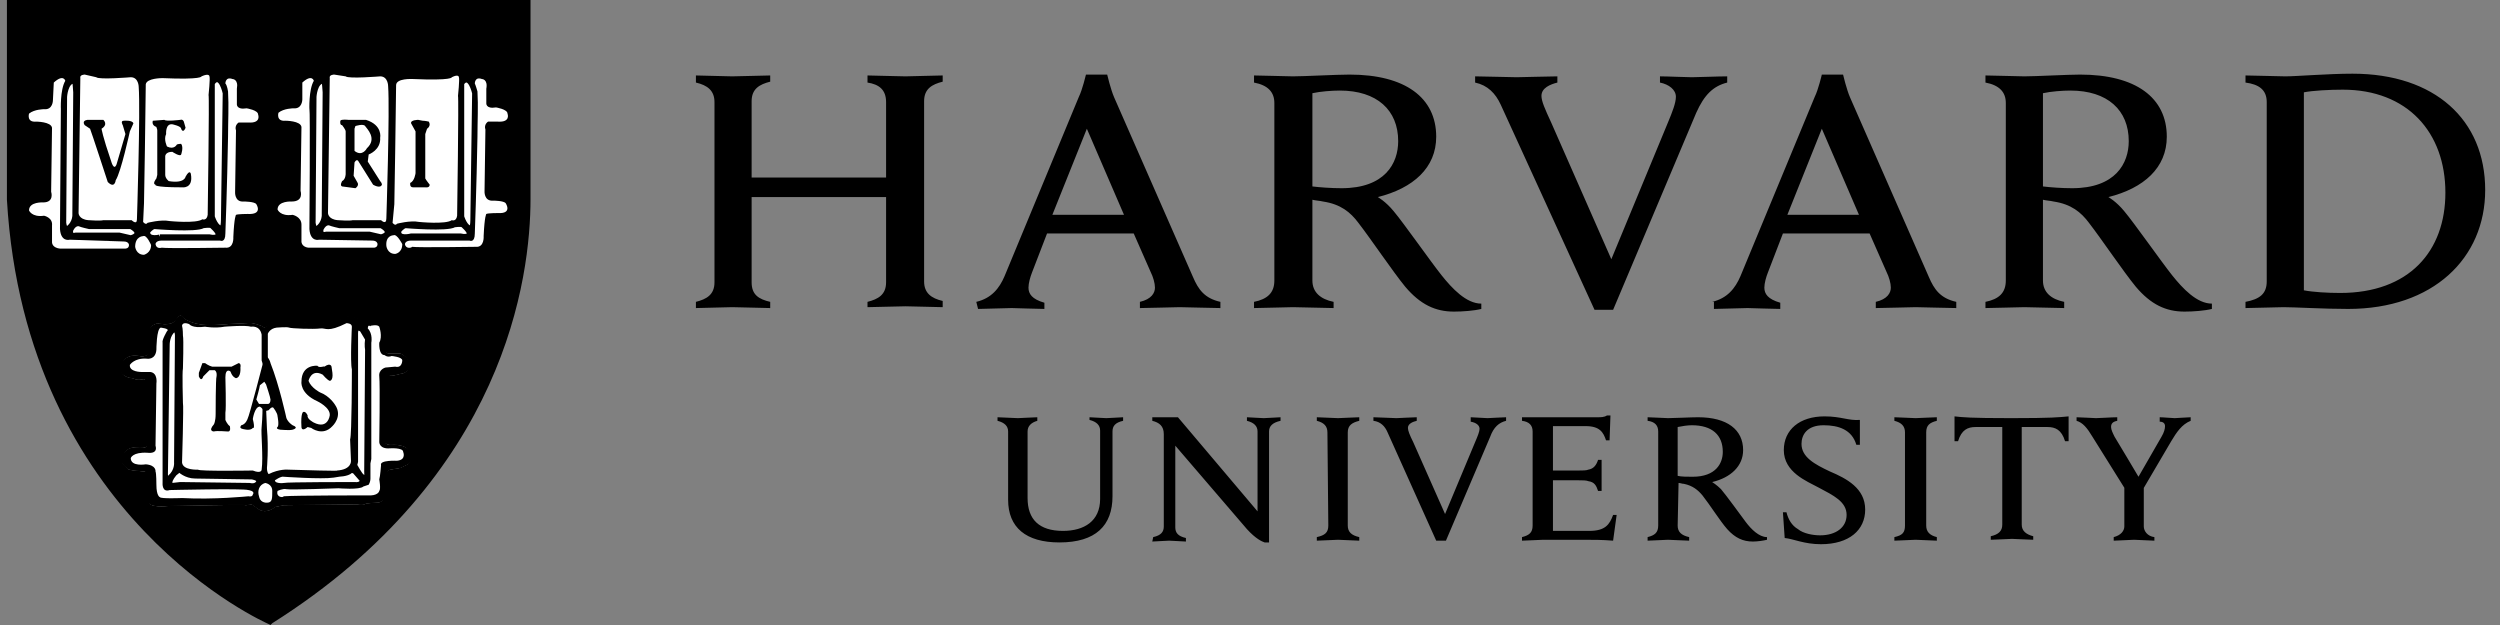 <svg width="120" height="30" viewBox="0 0 120 30" fill="none" xmlns="http://www.w3.org/2000/svg">
<rect x="0" y="0" width="120" height="30" fill="#808080" stroke="none"/>
<g clip-path="url(#clip0_3628_19508)">
<path d="M48.39 20.71C48.39 20.454 48.22 20.284 47.881 20.199V20.028C48.051 20.028 48.687 20.071 48.857 20.071C48.985 20.071 49.621 20.028 49.791 20.028V20.199C49.494 20.284 49.324 20.454 49.324 20.71V23.906C49.324 24.929 49.876 25.483 51.022 25.483C52.041 25.483 52.806 25.014 52.806 23.949V20.668C52.806 20.412 52.636 20.241 52.296 20.156V20.028C52.423 20.028 52.933 20.071 53.103 20.071C53.273 20.071 53.782 20.028 53.909 20.028V20.199C53.527 20.284 53.4 20.454 53.4 20.71V23.821C53.4 25.227 52.593 26.037 50.853 26.037C49.239 26.037 48.39 25.312 48.39 23.991V20.71ZM55.353 25.781C55.735 25.696 55.862 25.526 55.862 25.27V20.838C55.862 20.454 55.65 20.284 55.31 20.199V20.028H56.541L60.362 24.545V20.71C60.362 20.454 60.193 20.284 59.853 20.199V20.028C59.98 20.028 60.49 20.071 60.66 20.071C60.829 20.071 61.339 20.028 61.466 20.028V20.199C61.084 20.284 60.914 20.454 60.914 20.71V26.037H60.702C60.575 25.994 60.278 25.866 59.853 25.398L56.414 21.392V25.312C56.414 25.568 56.541 25.739 56.924 25.824V25.994C56.796 25.994 56.287 25.952 56.117 25.952C55.947 25.952 55.438 25.994 55.31 25.994L55.353 25.781ZM85.58 24.588H85.75C85.835 24.929 86.005 25.227 86.302 25.398C86.557 25.611 87.024 25.696 87.364 25.696C88.128 25.696 88.637 25.312 88.637 24.716C88.637 24.077 88 23.778 87.279 23.395C86.727 23.096 85.623 22.67 85.623 21.605C85.623 20.625 86.387 19.986 87.576 19.986C88.382 19.986 88.722 20.199 89.274 20.156V21.349H89.104C88.892 20.625 88.255 20.412 87.533 20.412C86.727 20.412 86.472 20.881 86.472 21.307C86.472 21.946 87.109 22.287 87.831 22.628C88.637 22.969 89.529 23.438 89.529 24.46C89.529 25.44 88.764 26.122 87.406 26.122C86.599 26.122 86.09 25.866 85.665 25.824L85.58 24.588ZM102.01 23.48L100.439 20.966C100.185 20.54 99.972 20.284 99.675 20.199V20.028C99.888 20.028 100.482 20.071 100.609 20.071C100.779 20.071 101.373 20.028 101.628 20.028V20.199C101.416 20.241 101.331 20.327 101.331 20.497C101.331 20.625 101.416 20.795 101.501 20.966C101.586 21.094 102.647 22.884 102.647 22.884L103.751 20.966C103.878 20.753 103.921 20.582 103.921 20.454C103.921 20.327 103.836 20.241 103.666 20.241V20.028C103.836 20.028 104.26 20.071 104.388 20.071C104.515 20.071 104.982 20.028 105.152 20.028V20.199C104.727 20.369 104.473 20.753 104.218 21.179L102.817 23.565L102.01 23.48ZM102.902 23.267V25.27C102.902 25.483 103.072 25.739 103.411 25.781V25.952C103.241 25.952 102.605 25.909 102.435 25.909C102.265 25.909 101.671 25.952 101.458 25.952V25.781C101.798 25.696 101.968 25.483 101.968 25.27V23.352L102.902 23.267ZM73.056 20.028H76.707C76.835 20.028 77.005 20.028 77.132 19.943H77.302L77.259 21.136H77.09C76.962 20.753 76.792 20.454 76.113 20.454H74.542V22.585H75.773C75.943 22.585 76.156 22.585 76.24 22.543C76.495 22.5 76.623 22.329 76.707 22.074H76.877V23.565H76.707C76.623 23.31 76.538 23.139 76.24 23.096C76.156 23.054 75.943 23.054 75.773 23.054H74.542V25.483H76.283C77.047 25.483 77.259 25.185 77.429 24.716H77.599L77.429 25.952C76.877 25.909 76.538 25.909 75.901 25.909H74.075C73.905 25.909 73.269 25.952 73.056 25.952V25.781C73.396 25.696 73.566 25.568 73.566 25.227V20.71C73.566 20.412 73.396 20.241 73.056 20.199V20.028ZM63.716 20.753C63.716 20.454 63.547 20.284 63.207 20.199V20.028C63.419 20.028 64.013 20.071 64.226 20.071C64.396 20.071 65.032 20.028 65.245 20.028V20.199C64.905 20.284 64.693 20.412 64.693 20.753V25.227C64.693 25.526 64.863 25.696 65.245 25.781V25.952C65.032 25.952 64.438 25.909 64.226 25.909C64.056 25.909 63.419 25.952 63.207 25.952V25.781C63.589 25.696 63.759 25.568 63.759 25.227L63.716 20.753ZM91.439 20.753C91.439 20.454 91.269 20.284 90.93 20.199V20.028C91.142 20.028 91.779 20.071 91.949 20.071C92.118 20.071 92.755 20.028 92.968 20.028V20.199C92.628 20.284 92.458 20.412 92.458 20.753V25.227C92.458 25.526 92.628 25.696 92.968 25.781V25.952C92.755 25.952 92.161 25.909 91.949 25.909C91.779 25.909 91.142 25.952 90.93 25.952V25.781C91.312 25.696 91.439 25.568 91.439 25.227V20.753ZM96.534 20.071C94.538 20.071 94.199 20.028 93.817 19.986V21.179H93.986C94.156 20.625 94.453 20.497 94.835 20.497H96.109V25.185C96.109 25.483 95.939 25.653 95.557 25.739V25.909C95.769 25.909 96.406 25.866 96.576 25.866C96.746 25.866 97.383 25.909 97.595 25.909V25.739C97.255 25.653 97.043 25.483 97.043 25.185V20.497H98.274C98.656 20.497 98.954 20.625 99.123 21.179H99.293V19.986C98.826 20.028 98.529 20.071 96.534 20.071ZM80.528 25.227C80.528 25.526 80.698 25.696 81.08 25.781V25.952C80.868 25.952 80.231 25.909 80.061 25.909C79.891 25.909 79.297 25.952 79.085 25.952V25.781C79.424 25.696 79.594 25.568 79.594 25.227V20.71C79.594 20.412 79.424 20.241 79.085 20.199V20.028C79.297 20.028 79.891 20.071 80.061 20.071C80.359 20.071 81.165 20.028 81.505 20.028C82.906 20.028 83.67 20.625 83.67 21.605C83.67 22.372 83.076 22.926 82.184 23.139C82.184 23.139 82.396 23.267 82.609 23.48C82.863 23.778 83.543 24.716 83.797 25.057C84.052 25.398 84.434 25.781 84.816 25.781V25.909C84.646 25.952 84.349 25.994 84.137 25.994C83.67 25.994 83.288 25.824 82.906 25.398C82.566 25.014 82.057 24.204 81.717 23.778C81.505 23.523 81.25 23.31 80.826 23.224C80.741 23.224 80.656 23.182 80.571 23.182L80.528 25.227ZM80.528 22.841C80.698 22.884 80.995 22.884 81.25 22.884C82.354 22.884 82.694 22.244 82.694 21.69C82.694 20.881 82.184 20.412 81.208 20.412C80.995 20.412 80.741 20.454 80.528 20.497V22.841ZM66.603 20.753C66.476 20.454 66.264 20.241 65.924 20.199V20.028C66.136 20.028 66.858 20.071 67.028 20.071C67.155 20.071 67.792 20.028 68.004 20.028V20.199C67.834 20.241 67.58 20.327 67.58 20.54C67.58 20.668 67.665 20.881 67.834 21.221L69.363 24.673L70.806 21.221C70.934 20.923 71.019 20.71 71.019 20.582C71.019 20.412 70.849 20.284 70.594 20.241V20.028C70.764 20.028 71.231 20.071 71.401 20.071C71.528 20.071 72.08 20.028 72.292 20.028V20.199C71.953 20.284 71.698 20.497 71.528 20.966L69.405 25.952H68.938L66.603 20.753ZM72.037 5.028C71.783 4.474 71.401 4.091 70.806 3.963V3.665C71.188 3.665 72.504 3.707 72.802 3.707C73.056 3.707 74.33 3.665 74.754 3.665V3.963C74.415 4.048 73.99 4.219 73.99 4.602C73.99 4.858 74.16 5.241 74.457 5.881L77.344 12.443L80.061 5.881C80.274 5.369 80.443 4.943 80.443 4.645C80.443 4.304 80.104 4.048 79.679 3.963V3.665C80.061 3.665 80.91 3.707 81.208 3.707C81.462 3.707 82.481 3.665 82.906 3.665V3.963C82.227 4.133 81.802 4.56 81.42 5.412L77.429 14.872H76.538L72.037 5.028ZM33.404 14.489C33.913 14.361 34.295 14.148 34.295 13.551V4.901C34.295 4.347 33.956 4.091 33.404 3.963V3.622C33.658 3.622 34.847 3.665 35.144 3.665C35.484 3.665 36.715 3.622 36.97 3.622V3.92C36.461 4.048 36.078 4.261 36.078 4.858V8.523H42.532V4.901C42.532 4.304 42.192 4.048 41.64 3.963V3.622C41.895 3.622 43.126 3.665 43.465 3.665C43.763 3.665 44.951 3.622 45.249 3.622V3.92C44.739 4.048 44.357 4.261 44.357 4.858V13.508C44.357 14.062 44.697 14.318 45.249 14.446V14.744C44.994 14.744 43.763 14.702 43.465 14.702C43.126 14.702 41.937 14.744 41.64 14.744V14.489C42.149 14.361 42.532 14.148 42.532 13.551V9.46H36.078V13.551C36.078 14.148 36.418 14.361 36.97 14.489V14.787C36.715 14.787 35.442 14.744 35.144 14.744C34.847 14.744 33.701 14.787 33.404 14.787V14.489ZM107.784 14.489C108.463 14.361 108.803 14.105 108.803 13.508V4.901C108.803 4.304 108.421 4.048 107.784 3.963V3.622C108.166 3.622 109.355 3.665 109.695 3.665C110.246 3.665 111.732 3.537 112.921 3.537C116.869 3.537 119.289 5.753 119.289 9.119C119.289 12.4 116.784 14.829 112.709 14.829C111.52 14.829 110.162 14.744 109.61 14.744C109.27 14.744 108.166 14.787 107.784 14.787V14.489ZM110.586 13.935C111.011 14.02 111.732 14.062 112.327 14.062C115.638 14.062 117.379 12.06 117.379 9.247C117.379 6.349 115.553 4.304 112.454 4.304C111.817 4.304 111.011 4.347 110.586 4.432V13.935ZM62.995 13.466C62.995 14.02 63.377 14.361 64.013 14.489V14.787C63.631 14.787 62.443 14.744 62.061 14.744C61.763 14.744 60.575 14.787 60.193 14.787V14.489C60.829 14.361 61.169 14.062 61.169 13.466V4.943C61.169 4.432 60.872 4.091 60.193 3.963V3.622C60.575 3.622 61.721 3.665 62.061 3.665C62.612 3.665 64.141 3.58 64.778 3.58C67.452 3.58 68.938 4.687 68.938 6.562C68.938 8.054 67.834 9.034 66.136 9.46C66.136 9.46 66.518 9.673 66.9 10.142C67.367 10.696 68.683 12.571 69.193 13.21C69.702 13.849 70.382 14.574 71.103 14.574V14.829C70.764 14.915 70.212 14.957 69.787 14.957C68.896 14.957 68.174 14.616 67.452 13.764C66.858 13.04 65.797 11.463 65.202 10.696C64.82 10.185 64.353 9.801 63.504 9.673C63.334 9.631 63.164 9.631 62.995 9.588V13.466ZM62.995 8.949C63.334 8.991 63.886 9.034 64.396 9.034C66.476 9.034 67.113 7.841 67.113 6.776C67.113 5.284 66.094 4.347 64.311 4.347C63.929 4.347 63.377 4.389 62.995 4.474V8.949ZM98.062 13.466C98.062 14.02 98.444 14.361 99.081 14.489V14.787C98.699 14.787 97.51 14.744 97.171 14.744C96.873 14.744 95.685 14.787 95.302 14.787V14.489C95.939 14.361 96.279 14.062 96.279 13.466V4.943C96.279 4.432 95.982 4.091 95.302 3.963V3.622C95.685 3.622 96.831 3.665 97.171 3.665C97.722 3.665 99.251 3.58 99.845 3.58C102.52 3.58 104.006 4.687 104.006 6.562C104.006 8.054 102.902 9.034 101.204 9.46C101.204 9.46 101.586 9.673 101.968 10.142C102.435 10.696 103.751 12.571 104.26 13.21C104.77 13.849 105.449 14.574 106.171 14.574V14.829C105.831 14.915 105.279 14.957 104.855 14.957C103.963 14.957 103.241 14.616 102.52 13.764C101.925 13.04 100.864 11.463 100.27 10.696C99.888 10.185 99.421 9.801 98.572 9.673C98.402 9.631 98.232 9.631 98.062 9.588V13.466ZM98.062 8.949C98.402 8.991 98.954 9.034 99.463 9.034C101.543 9.034 102.18 7.841 102.18 6.776C102.18 5.284 101.161 4.347 99.378 4.347C98.996 4.347 98.444 4.389 98.062 4.474V8.949ZM46.862 14.489C47.584 14.318 47.966 13.849 48.22 13.253L51.787 4.645C51.956 4.304 52.126 3.58 52.126 3.58H53.145C53.145 3.58 53.315 4.304 53.485 4.687L57.263 13.295C57.518 13.892 57.815 14.318 58.579 14.489V14.787C58.155 14.787 56.924 14.744 56.626 14.744C56.329 14.744 55.141 14.787 54.716 14.787V14.489C55.268 14.361 55.438 14.062 55.438 13.807C55.438 13.594 55.353 13.295 55.225 13.04L54.419 11.207H50.258L49.536 13.082C49.452 13.295 49.367 13.594 49.367 13.807C49.367 14.105 49.536 14.361 50.131 14.531V14.829C49.749 14.829 48.772 14.787 48.56 14.787L46.947 14.829L46.862 14.489ZM53.952 10.312L52.169 6.179L50.513 10.312H53.952ZM82.184 14.489C82.906 14.318 83.288 13.849 83.543 13.253L87.109 4.645C87.279 4.304 87.448 3.58 87.448 3.58H88.467C88.467 3.58 88.637 4.304 88.807 4.687L92.585 13.295C92.84 13.892 93.137 14.318 93.901 14.489V14.787C93.477 14.787 92.246 14.744 91.949 14.744C91.651 14.744 90.463 14.787 90.038 14.787V14.489C90.59 14.361 90.76 14.062 90.76 13.807C90.76 13.594 90.675 13.295 90.548 13.04L89.741 11.207H85.58L84.859 13.082C84.774 13.295 84.689 13.594 84.689 13.807C84.689 14.105 84.859 14.361 85.453 14.531V14.829C85.071 14.829 84.094 14.787 83.882 14.787L82.269 14.829V14.489H82.184ZM89.231 10.312L87.448 6.179L85.793 10.312H89.231Z" fill="black"/>
<path d="M0.502 0.171H25.338V9.588C25.338 13.892 23.725 23.054 13.026 29.872C13.026 29.872 1.393 25.014 0.502 9.588V0.171Z" fill="black"/>
<path d="M12.983 30L12.899 29.957C12.814 29.915 1.224 24.886 0.332 9.588V0H25.465V9.545C25.465 13.296 24.276 22.841 13.068 29.915L12.983 30ZM0.629 0.298V9.545C1.478 24.034 12.007 29.233 12.983 29.659C23.979 22.628 25.168 13.253 25.168 9.545V0.298H0.629Z" fill="black"/>
<path d="M19.309 12.273C19.309 12.273 19.097 12.997 18.121 12.273L14.724 12.187C14.724 12.187 14.3 12.315 14.215 11.847C14.215 11.847 14.3 10.909 14.257 10.824C14.257 10.824 14.257 10.568 13.833 10.568C13.833 10.568 13.153 10.653 13.111 10.057C13.111 10.057 12.984 9.418 13.918 9.418C13.918 9.418 14.215 9.545 14.257 9.162C14.257 9.162 14.215 6.52 14.257 6.349C14.257 6.349 14.342 6.094 13.875 6.051C13.875 6.051 13.196 6.179 13.111 5.753C13.111 5.753 13.069 5.071 13.536 5.028C13.536 5.028 14.088 5.071 14.172 4.943C14.172 4.943 14.3 5.028 14.257 4.56V3.707C14.257 3.707 14.3 3.494 14.682 3.494C14.682 3.494 15.319 3.537 15.404 3.494C15.404 3.494 15.531 3.324 15.573 3.239C15.573 3.239 15.913 3.239 15.956 3.281C15.956 3.281 16.422 3.622 18.291 3.494C18.291 3.494 18.588 3.494 18.63 3.579C18.63 3.579 18.97 3.835 19.182 3.579C19.182 3.579 19.479 3.537 20.371 3.537C20.371 3.537 21.347 3.793 22.026 3.239L22.239 3.281C22.239 3.281 22.536 3.75 22.706 3.622C22.706 3.622 23.3 3.579 23.427 3.665C23.427 3.665 23.64 3.963 23.512 4.773C23.512 4.773 23.385 5.114 23.979 5.114C23.979 5.114 24.659 4.986 24.574 5.625C24.574 5.625 24.744 6.349 23.64 6.222C23.64 6.222 23.512 6.435 23.512 6.562C23.512 6.562 23.47 8.864 23.47 9.119C23.47 9.119 23.427 9.46 23.937 9.46C23.937 9.46 24.574 9.418 24.616 10.014C24.616 10.014 24.701 10.781 23.767 10.653C23.767 10.653 23.47 10.696 23.427 10.866L23.385 11.889C23.385 11.889 23.427 12.4 22.833 12.273C22.748 12.273 19.692 12.315 19.437 12.273C19.479 12.187 19.352 12.187 19.309 12.273ZM12.814 15.639C12.814 15.639 12.941 15.597 12.984 15.469C12.984 15.469 13.408 15.426 13.451 15.383L14.767 15.469C14.767 15.469 16.083 15.554 16.635 15.17C16.635 15.17 16.847 15.17 16.974 15.213C16.974 15.213 17.272 15.256 17.314 15.383H18.078C18.078 15.383 18.503 15.511 18.503 15.81V16.193C18.503 16.193 18.418 16.918 18.63 16.96H19.224C19.224 16.96 19.692 17.173 19.649 17.471C19.649 17.471 19.649 17.898 19.224 17.94C19.224 17.94 18.8 18.068 18.673 18.026C18.673 18.026 18.545 18.196 18.503 18.452L18.46 21.094C18.46 21.094 18.418 21.392 18.842 21.349C18.842 21.349 19.479 21.307 19.649 21.648C19.649 21.648 19.819 22.244 19.479 22.329L19.224 22.457L18.715 22.543C18.715 22.543 18.503 22.585 18.46 22.926V23.651C18.46 23.651 18.46 24.119 18.121 24.119L17.569 24.162C17.569 24.162 17.441 24.29 17.144 24.204C17.144 24.204 13.705 24.247 13.62 24.247L13.196 24.332C13.196 24.332 12.771 24.716 12.389 24.418L12.092 24.204C12.092 24.204 11.88 24.247 11.795 24.247C11.71 24.204 8.016 24.29 8.016 24.29C8.016 24.29 7.21 24.375 7.167 24.119C7.167 24.119 7.082 23.096 7.125 22.969C7.125 22.969 7.125 22.67 6.955 22.628C6.955 22.628 6.148 22.585 6.148 22.5C6.148 22.5 5.724 22.202 5.851 21.903C5.851 21.903 5.979 21.52 6.403 21.477C6.403 21.477 7.04 21.562 7.04 21.392C7.04 21.392 7.082 21.264 7.082 21.051C7.082 21.051 7.125 18.665 7.082 18.494C7.082 18.494 7.125 18.196 6.87 18.196C6.87 18.196 6.573 18.281 6.403 18.153C6.403 18.153 5.936 18.153 5.809 17.812C5.809 17.812 5.724 17.557 5.851 17.386C5.851 17.386 6.064 16.96 6.7 17.088C6.7 17.088 7.04 17.173 7.125 16.918V15.937C7.125 15.937 7.04 15.682 7.549 15.511C7.549 15.511 8.186 15.682 8.399 15.383C8.399 15.383 8.611 14.957 8.823 15.256C8.823 15.256 9.205 15.639 10.267 15.597C10.267 15.597 12.092 15.469 12.135 15.511C12.135 15.511 12.559 15.597 12.687 15.724L12.814 15.639ZM7.337 12.273C7.337 12.273 7.125 12.997 6.148 12.273L2.752 12.187C2.752 12.187 2.328 12.315 2.243 11.847C2.243 11.847 2.328 10.909 2.285 10.824C2.285 10.824 2.328 10.568 1.861 10.568C1.861 10.568 1.181 10.653 1.139 10.057C1.139 10.057 1.011 9.418 1.945 9.418C1.945 9.418 2.243 9.545 2.285 9.162C2.285 9.162 2.243 6.52 2.243 6.349C2.243 6.349 2.328 6.094 1.861 6.051C1.861 6.051 1.181 6.179 1.096 5.753C1.096 5.753 1.054 5.071 1.478 5.028C1.478 5.028 2.03 5.071 2.115 4.943C2.115 4.943 2.243 5.028 2.2 4.517L2.243 3.707C2.243 3.707 2.285 3.494 2.625 3.494C2.625 3.494 3.262 3.537 3.346 3.494C3.346 3.494 3.474 3.324 3.516 3.239C3.516 3.239 3.856 3.239 3.898 3.281C3.898 3.281 4.365 3.622 6.233 3.494C6.233 3.494 6.531 3.494 6.573 3.579C6.573 3.579 6.913 3.835 7.125 3.579C7.125 3.579 7.422 3.537 8.356 3.537C8.356 3.537 9.333 3.793 10.012 3.239L10.224 3.281C10.224 3.281 10.521 3.75 10.691 3.622C10.691 3.622 11.286 3.579 11.413 3.665C11.413 3.665 11.625 3.963 11.498 4.773C11.498 4.773 11.37 5.114 11.965 5.114C11.965 5.114 12.644 4.986 12.559 5.625C12.559 5.625 12.729 6.349 11.625 6.222C11.625 6.222 11.498 6.435 11.498 6.562C11.498 6.562 11.498 8.864 11.455 9.119C11.455 9.119 11.455 9.46 11.922 9.46C11.922 9.46 12.559 9.418 12.602 10.014C12.602 10.014 12.687 10.781 11.752 10.653C11.752 10.653 11.455 10.696 11.413 10.866L11.37 11.889C11.37 11.889 11.37 12.4 10.819 12.273C10.734 12.273 7.677 12.315 7.422 12.273C7.507 12.187 7.38 12.187 7.337 12.273Z" fill="white"/>
<path d="M19.31 12.273C19.31 12.273 19.097 12.997 18.121 12.273L14.725 12.187C14.725 12.187 14.3 12.315 14.215 11.847C14.215 11.847 14.3 10.909 14.258 10.824C14.258 10.824 14.258 10.568 13.833 10.568C13.833 10.568 13.154 10.653 13.111 10.057C13.111 10.057 12.984 9.418 13.918 9.418C13.918 9.418 14.215 9.545 14.258 9.162C14.258 9.162 14.215 6.52 14.258 6.349C14.258 6.349 14.342 6.094 13.876 6.051C13.876 6.051 13.196 6.179 13.111 5.753C13.111 5.753 13.069 5.071 13.536 5.028C13.536 5.028 14.088 5.071 14.173 4.943C14.173 4.943 14.3 5.028 14.258 4.56V3.707C14.258 3.707 14.3 3.494 14.682 3.494C14.682 3.494 15.319 3.537 15.404 3.494C15.404 3.494 15.531 3.324 15.574 3.239C15.574 3.239 15.913 3.239 15.956 3.281C15.956 3.281 16.423 3.622 18.291 3.494C18.291 3.494 18.588 3.494 18.63 3.579C18.63 3.579 18.97 3.835 19.182 3.579C19.182 3.579 19.48 3.537 20.371 3.537C20.371 3.537 21.348 3.793 22.027 3.239L22.239 3.281C22.239 3.281 22.536 3.75 22.706 3.622C22.706 3.622 23.3 3.579 23.428 3.665C23.428 3.665 23.64 3.963 23.513 4.773C23.513 4.773 23.385 5.114 23.98 5.114C23.98 5.114 24.659 4.986 24.574 5.625C24.574 5.625 24.744 6.349 23.64 6.222C23.64 6.222 23.513 6.435 23.513 6.562C23.513 6.562 23.47 8.864 23.47 9.119C23.47 9.119 23.428 9.46 23.937 9.46C23.937 9.46 24.574 9.418 24.616 10.014C24.616 10.014 24.701 10.781 23.767 10.653C23.767 10.653 23.47 10.696 23.428 10.866L23.385 11.889C23.385 11.889 23.428 12.4 22.833 12.273C22.748 12.273 19.692 12.315 19.437 12.273C19.48 12.187 19.352 12.187 19.31 12.273Z" fill="black"/>
<path d="M19.31 12.273C19.31 12.273 19.097 12.997 18.121 12.273L14.725 12.187C14.725 12.187 14.3 12.315 14.215 11.847C14.215 11.847 14.3 10.909 14.258 10.824C14.258 10.824 14.258 10.568 13.833 10.568C13.833 10.568 13.154 10.653 13.111 10.057C13.111 10.057 12.984 9.418 13.918 9.418C13.918 9.418 14.215 9.545 14.258 9.162C14.258 9.162 14.215 6.52 14.258 6.349C14.258 6.349 14.342 6.094 13.876 6.051C13.876 6.051 13.196 6.179 13.111 5.753C13.111 5.753 13.069 5.071 13.536 5.028C13.536 5.028 14.088 5.071 14.173 4.943C14.173 4.943 14.3 5.028 14.258 4.56V3.707C14.258 3.707 14.3 3.494 14.682 3.494C14.682 3.494 15.319 3.537 15.404 3.494C15.404 3.494 15.531 3.324 15.574 3.239C15.574 3.239 15.913 3.239 15.956 3.281C15.956 3.281 16.423 3.622 18.291 3.494C18.291 3.494 18.588 3.494 18.63 3.579C18.63 3.579 18.97 3.835 19.182 3.579C19.182 3.579 19.48 3.537 20.371 3.537C20.371 3.537 21.348 3.793 22.027 3.239L22.239 3.281C22.239 3.281 22.536 3.75 22.706 3.622C22.706 3.622 23.3 3.579 23.428 3.665C23.428 3.665 23.64 3.963 23.513 4.773C23.513 4.773 23.385 5.114 23.98 5.114C23.98 5.114 24.659 4.986 24.574 5.625C24.574 5.625 24.744 6.349 23.64 6.222C23.64 6.222 23.513 6.435 23.513 6.562C23.513 6.562 23.47 8.864 23.47 9.119C23.47 9.119 23.428 9.46 23.937 9.46C23.937 9.46 24.574 9.418 24.616 10.014C24.616 10.014 24.701 10.781 23.767 10.653C23.767 10.653 23.47 10.696 23.428 10.866L23.385 11.889C23.385 11.889 23.428 12.4 22.833 12.273C22.748 12.273 19.692 12.315 19.437 12.273C19.48 12.187 19.352 12.187 19.31 12.273V12.273Z" stroke="black" stroke-width="0.164"/>
<path d="M15.53 3.921C15.53 3.921 15.573 4.347 15.573 4.432C15.573 4.517 15.53 10.27 15.53 10.27C15.53 10.27 15.573 10.696 15.191 10.952C15.191 10.952 15.106 10.994 15.063 10.696L15.106 4.645C15.106 4.645 15.148 3.921 15.53 3.921Z" fill="white"/>
<path d="M15.53 3.921C15.53 3.921 15.573 4.347 15.573 4.432C15.573 4.517 15.53 10.27 15.53 10.27C15.53 10.27 15.573 10.696 15.191 10.952C15.191 10.952 15.106 10.994 15.063 10.696L15.106 4.645C15.106 4.645 15.148 3.921 15.53 3.921V3.921Z" stroke="black" stroke-width="0.172"/>
<path d="M14.852 10.994C14.852 10.994 14.894 5.284 14.852 5.199V5.284C14.852 5.284 14.809 4.304 15.064 3.878C15.064 3.878 14.979 3.537 14.512 3.963V4.773C14.512 4.773 14.512 5.241 14.087 5.199C14.087 5.199 13.62 5.199 13.366 5.412C13.366 5.412 13.238 5.838 13.705 5.795C13.705 5.795 14.427 5.795 14.47 6.094L14.427 9.162C14.427 9.162 14.597 9.673 14.002 9.673C14.002 9.673 13.323 9.631 13.323 10.057C13.323 10.057 13.451 10.398 14.045 10.312C14.045 10.312 14.47 10.398 14.47 10.781V11.548C14.47 11.548 14.427 11.847 14.809 11.889H17.951C17.951 11.889 18.121 11.889 18.121 11.719C18.121 11.719 18.121 11.548 17.866 11.548L15.319 11.506C15.319 11.506 14.894 11.633 14.852 10.994Z" fill="white"/>
<path d="M15.446 10.994C15.446 10.994 15.361 11.293 15.659 11.207H17.739L18.291 11.335C18.291 11.335 18.885 11.207 18.291 10.867H16.295C16.295 10.867 15.913 10.781 15.828 10.739C15.828 10.739 15.616 10.653 15.446 10.994Z" fill="white"/>
<path d="M15.446 10.994C15.446 10.994 15.361 11.293 15.659 11.207H17.739L18.291 11.335C18.291 11.335 18.885 11.207 18.291 10.867H16.295C16.295 10.867 15.913 10.781 15.828 10.739C15.828 10.739 15.616 10.653 15.446 10.994V10.994Z" stroke="black" stroke-width="0.172"/>
<path d="M18.884 11.293C18.884 11.293 18.502 11.293 18.545 11.804C18.545 11.804 18.587 12.188 18.969 12.188C18.969 12.188 19.309 12.145 19.309 11.719C19.309 11.719 19.054 11.207 18.884 11.293ZM19.182 11.08C19.182 11.08 19.351 10.867 19.479 10.867C19.479 10.867 21.474 11.037 21.814 10.824C21.814 10.824 22.111 10.781 22.196 10.824C22.196 10.824 22.493 11.08 22.493 11.207C22.493 11.207 22.493 11.378 22.111 11.293H19.733C19.733 11.293 19.097 11.463 19.182 11.08Z" fill="white"/>
<path d="M19.182 11.08C19.182 11.08 19.351 10.867 19.479 10.867C19.479 10.867 21.474 11.037 21.814 10.824C21.814 10.824 22.111 10.781 22.196 10.824C22.196 10.824 22.493 11.08 22.493 11.207C22.493 11.207 22.493 11.378 22.111 11.293H19.733C19.733 11.293 19.097 11.463 19.182 11.08V11.08Z" stroke="black" stroke-width="0.172"/>
<path d="M19.437 11.719C19.437 11.719 19.437 11.548 19.734 11.548H22.536C22.536 11.548 22.791 11.676 22.791 11.207C22.791 11.207 22.875 8.992 22.918 6.563C22.918 5.838 22.96 5.071 22.918 4.389C22.918 4.389 22.833 4.091 22.791 4.006C22.791 4.006 22.791 3.665 23.13 3.793C23.13 3.793 23.427 3.793 23.343 4.261V4.943C23.343 4.943 23.3 5.242 23.809 5.156C23.809 5.156 24.361 5.242 24.361 5.455C24.361 5.455 24.531 5.881 23.894 5.838H23.427C23.427 5.838 23.215 5.966 23.3 6.222L23.258 9.162C23.258 9.162 23.215 9.673 23.682 9.631C23.682 9.631 24.192 9.631 24.276 9.759C24.276 9.759 24.616 10.27 23.894 10.227C23.894 10.227 23.427 10.227 23.343 10.27C23.343 10.27 23.258 10.355 23.215 11.335C23.215 11.335 23.258 11.889 22.833 11.847C22.833 11.847 20.031 11.889 19.776 11.847C19.776 11.889 19.479 11.975 19.437 11.719ZM15.828 3.75L15.743 10.227C15.743 10.227 15.743 10.526 16.21 10.568C16.21 10.568 16.805 10.611 16.932 10.568H18.29C18.29 10.568 18.545 10.824 18.545 10.483C18.545 10.483 18.715 5.242 18.63 4.134C18.63 4.134 18.63 3.665 18.248 3.665C18.248 3.665 16.72 3.793 16.592 3.665L16.04 3.58C16.04 3.58 15.786 3.58 15.828 3.75Z" fill="white"/>
<path d="M19.013 4.091C19.013 4.091 18.97 7.159 18.97 7.244L18.928 9.801L18.843 10.696C18.843 10.696 18.97 10.867 19.055 10.739C19.055 10.739 19.692 10.568 20.116 10.653C20.116 10.653 21.39 10.781 21.687 10.568C21.687 10.568 21.899 10.653 21.942 10.355C21.942 10.355 22.027 4.688 21.984 4.602C21.984 4.602 22.069 3.793 22.027 3.707C22.027 3.707 22.027 3.537 21.687 3.707C21.687 3.707 21.73 3.878 19.819 3.793C19.777 3.793 19.013 3.75 19.013 4.091ZM22.197 4.006V10.398C22.197 10.398 22.366 10.952 22.621 10.909C22.621 10.909 22.664 10.781 22.664 10.568L22.749 4.474C22.749 4.474 22.536 3.537 22.197 4.006Z" fill="white"/>
<path d="M22.196 4.006V10.398C22.196 10.398 22.366 10.952 22.621 10.909C22.621 10.909 22.663 10.781 22.663 10.568L22.748 4.474C22.748 4.474 22.536 3.537 22.196 4.006V4.006Z" stroke="black" stroke-width="0.172"/>
<path d="M19.734 5.923C19.691 5.753 20.073 5.753 20.073 5.753L20.285 5.795C20.413 5.795 20.583 5.838 20.583 5.838C20.71 6.051 20.498 6.179 20.498 6.179L20.413 6.435V8.565C20.455 8.651 20.625 8.864 20.625 8.864C20.625 9.034 20.413 8.991 20.413 8.991H19.819C19.649 8.991 19.691 8.778 19.691 8.778C19.903 8.693 19.946 8.31 19.946 8.31V6.307L19.734 5.923ZM17.017 7.798L16.974 8.437L17.144 8.736C17.271 8.906 17.059 9.034 17.059 9.034L16.422 8.949C16.295 8.906 16.422 8.693 16.422 8.693C16.592 8.608 16.592 8.352 16.592 8.352V6.307C16.592 6.222 16.422 6.008 16.422 6.008C16.295 6.008 16.337 5.795 16.337 5.795C16.38 5.71 16.719 5.753 16.719 5.753H17.568C18.375 6.008 18.248 6.605 18.248 6.605C18.29 7.202 17.696 7.415 17.696 7.415L17.653 7.756L18.248 8.693C18.333 8.778 18.333 8.864 18.333 8.864C18.248 9.077 17.908 8.864 17.908 8.864L17.186 7.713C17.101 7.628 17.017 7.798 17.017 7.798ZM17.017 6.179V7.244C17.399 7.543 17.611 7.116 17.611 7.116C18.12 6.648 17.611 6.179 17.526 6.051C17.441 5.923 17.059 6.051 17.059 6.051L17.017 6.179ZM12.813 15.639C12.813 15.639 12.941 15.597 12.983 15.469C12.983 15.469 13.408 15.426 13.45 15.383L14.766 15.469C14.766 15.469 16.082 15.554 16.634 15.17C16.634 15.17 16.847 15.17 16.974 15.213C16.974 15.213 17.271 15.256 17.314 15.383H18.078C18.078 15.383 18.502 15.511 18.502 15.81V16.193C18.502 16.193 18.418 16.918 18.63 16.96H19.224C19.224 16.96 19.691 17.173 19.649 17.471C19.649 17.471 19.649 17.898 19.224 17.94C19.224 17.94 18.8 18.068 18.672 18.026C18.672 18.026 18.545 18.196 18.502 18.452L18.46 21.094C18.46 21.094 18.418 21.392 18.842 21.349C18.842 21.349 19.479 21.307 19.649 21.648C19.649 21.648 19.819 22.244 19.479 22.329L19.224 22.457L18.715 22.543C18.715 22.543 18.502 22.585 18.46 22.926V23.651C18.46 23.651 18.46 24.119 18.12 24.119L17.568 24.162C17.568 24.162 17.441 24.29 17.144 24.204C17.144 24.204 13.705 24.247 13.62 24.247L13.196 24.332C13.196 24.332 12.771 24.716 12.389 24.418L12.092 24.204C12.092 24.204 11.88 24.247 11.795 24.247C11.71 24.204 8.016 24.29 8.016 24.29C8.016 24.29 7.209 24.375 7.167 24.119C7.167 24.119 7.082 23.096 7.125 22.969C7.125 22.969 7.125 22.67 6.955 22.628C6.955 22.628 6.148 22.585 6.148 22.5C6.148 22.5 5.724 22.202 5.851 21.903C5.851 21.903 5.978 21.52 6.403 21.477C6.403 21.477 7.04 21.562 7.04 21.392C7.04 21.392 7.082 21.264 7.082 21.051C7.082 21.051 7.125 18.665 7.082 18.494C7.082 18.494 7.125 18.196 6.87 18.196C6.87 18.196 6.573 18.281 6.403 18.153C6.403 18.153 5.936 18.153 5.808 17.812C5.808 17.812 5.724 17.557 5.851 17.386C5.851 17.386 6.063 16.96 6.7 17.088C6.7 17.088 7.04 17.173 7.125 16.918V15.937C7.125 15.937 7.04 15.682 7.549 15.511C7.549 15.511 8.186 15.682 8.398 15.383C8.398 15.383 8.61 14.957 8.823 15.256C8.823 15.256 9.205 15.639 10.266 15.597C10.266 15.597 12.092 15.469 12.134 15.511C12.134 15.511 12.559 15.597 12.686 15.724L12.813 15.639Z" fill="black"/>
<path d="M12.813 15.597C12.813 15.597 12.941 15.554 12.983 15.426C12.983 15.426 13.408 15.383 13.45 15.341L14.766 15.426C14.766 15.426 16.082 15.511 16.634 15.128C16.634 15.128 16.847 15.128 16.974 15.17C16.974 15.17 17.271 15.213 17.314 15.341H18.078C18.078 15.341 18.502 15.469 18.502 15.767V16.108C18.502 16.108 18.418 16.832 18.63 16.875H19.224C19.224 16.875 19.691 17.088 19.649 17.386C19.649 17.386 19.649 17.812 19.224 17.855C19.224 17.855 18.8 17.983 18.672 17.94C18.672 17.94 18.545 18.111 18.502 18.366L18.46 21.009C18.46 21.009 18.418 21.307 18.842 21.264C18.842 21.264 19.479 21.222 19.649 21.562C19.649 21.562 19.819 22.159 19.479 22.244L19.224 22.372L18.715 22.457C18.715 22.457 18.502 22.5 18.46 22.841V23.565C18.46 23.565 18.46 24.034 18.12 24.034L17.568 24.077C17.568 24.077 17.441 24.204 17.144 24.119C17.144 24.119 13.705 24.162 13.62 24.162L13.196 24.247C13.196 24.247 12.771 24.631 12.389 24.332L12.092 24.119C12.092 24.119 11.88 24.162 11.795 24.162C11.71 24.119 8.016 24.204 8.016 24.204C8.016 24.204 7.209 24.29 7.167 24.034C7.167 24.034 7.082 23.011 7.125 22.884C7.125 22.884 7.125 22.585 6.955 22.543C6.955 22.543 6.148 22.5 6.148 22.415C6.148 22.415 5.724 22.116 5.851 21.818C5.851 21.818 5.978 21.435 6.403 21.392C6.403 21.392 7.04 21.477 7.04 21.307C7.04 21.307 7.082 21.179 7.082 20.966C7.082 20.966 7.125 18.579 7.082 18.409C7.082 18.409 7.125 18.111 6.87 18.111C6.87 18.111 6.573 18.196 6.403 18.068C6.403 18.068 5.936 18.068 5.808 17.727C5.808 17.727 5.724 17.472 5.851 17.301C5.851 17.301 6.063 16.875 6.7 17.003C6.7 17.003 7.082 17.088 7.125 16.832V15.852C7.125 15.852 7.04 15.597 7.549 15.426C7.549 15.426 8.186 15.597 8.398 15.298C8.398 15.298 8.61 14.872 8.823 15.17C8.823 15.17 9.205 15.554 10.266 15.511C10.266 15.511 12.092 15.383 12.134 15.426C12.134 15.426 12.559 15.511 12.686 15.639L12.813 15.597V15.597Z" stroke="black" stroke-width="0.164"/>
<path d="M13.323 23.565C13.323 23.565 13.578 23.437 13.748 23.48C13.918 23.523 16.253 23.437 16.253 23.437C16.253 23.437 17.271 23.523 17.441 23.352L17.696 23.267C17.696 23.267 17.781 23.139 17.781 22.969V22.244L17.823 22.031V16.449C17.823 16.449 17.908 16.023 17.654 15.767C17.654 15.767 17.654 15.597 17.738 15.639C17.823 15.682 17.781 15.639 17.781 15.639C17.781 15.639 18.12 15.554 18.205 15.682C18.205 15.682 18.375 16.151 18.205 16.449C18.205 16.449 18.163 17.045 18.46 17.045C18.46 17.045 18.587 17.173 18.8 17.088C18.8 17.088 19.309 17.131 19.309 17.301C19.309 17.301 19.309 17.685 18.97 17.599L18.503 17.642C18.503 17.642 18.163 17.727 18.205 18.068C18.248 18.452 18.205 21.221 18.205 21.221C18.205 21.221 18.205 21.562 18.715 21.52C18.715 21.52 19.352 21.477 19.352 21.69C19.352 21.69 19.521 22.074 19.055 22.116C19.055 22.116 18.205 22.074 18.29 22.329C18.29 22.329 18.248 22.884 18.205 23.011C18.205 23.011 18.29 23.48 18.205 23.565C18.205 23.565 18.163 23.821 17.611 23.778C17.611 23.778 14.172 23.778 13.62 23.821C13.578 23.906 13.238 23.864 13.323 23.565ZM12.729 23.182C12.729 23.182 13.068 23.224 13.068 23.565C13.068 23.906 13.068 24.077 12.899 24.119C12.686 24.162 12.474 24.077 12.432 23.821C12.347 23.565 12.432 23.267 12.729 23.182Z" fill="white"/>
<path d="M13.111 23.011C13.111 23.011 13.451 22.756 13.62 22.798C13.62 22.798 15.446 22.926 15.998 22.841C16.55 22.756 16.21 22.798 16.21 22.798C16.21 22.798 16.677 22.798 16.847 22.628C16.847 22.628 16.974 22.585 17.059 22.713L17.357 23.054C17.357 23.054 17.357 23.267 17.017 23.224C17.017 23.224 13.748 23.224 13.62 23.267C13.663 23.267 13.069 23.352 13.111 23.011Z" fill="white"/>
<path d="M13.111 23.011C13.111 23.011 13.451 22.756 13.62 22.798C13.62 22.798 15.446 22.926 15.998 22.841C16.55 22.756 16.21 22.798 16.21 22.798C16.21 22.798 16.677 22.798 16.847 22.628C16.847 22.628 16.974 22.585 17.059 22.713L17.357 23.054C17.357 23.054 17.357 23.267 17.017 23.224C17.017 23.224 13.748 23.224 13.62 23.267C13.663 23.267 13.069 23.352 13.111 23.011V23.011Z" stroke="black" stroke-width="0.172"/>
<path d="M8.356 15.852C8.356 15.852 8.483 15.852 8.483 16.108L8.441 22.202C8.441 22.202 8.483 22.585 8.143 22.884C8.143 22.884 7.974 23.097 7.974 22.756L8.059 16.534C8.059 16.534 8.059 16.065 8.356 15.852Z" fill="white"/>
<path d="M8.356 15.852C8.356 15.852 8.483 15.852 8.483 16.108L8.441 22.202C8.441 22.202 8.483 22.585 8.143 22.884C8.143 22.884 7.974 23.097 7.974 22.756L8.059 16.534C8.059 16.534 8.059 16.065 8.356 15.852V15.852Z" stroke="black" stroke-width="0.172"/>
<path d="M8.017 15.895C8.017 15.895 7.762 16.321 7.804 16.449V23.182C7.804 23.182 7.762 23.651 8.144 23.523C8.144 23.523 11.668 23.438 11.922 23.523C11.922 23.523 12.262 23.565 12.135 23.736C12.135 23.736 12.135 23.864 11.922 23.821C11.922 23.821 10.267 23.992 8.738 23.906C8.738 23.906 7.72 23.949 7.677 23.864C7.677 23.864 7.507 23.821 7.507 23.267C7.507 23.267 7.507 22.713 7.465 22.628C7.465 22.628 7.507 22.33 6.998 22.287C6.998 22.287 6.276 22.415 6.276 21.989C6.276 21.989 6.361 21.69 7.083 21.733C7.083 21.733 7.592 21.818 7.465 21.392L7.507 18.409C7.507 18.409 7.592 17.898 7.21 17.855H6.786C6.786 17.855 6.191 17.855 6.234 17.514C6.234 17.514 6.446 17.173 7.04 17.216C7.04 17.216 7.465 17.301 7.507 16.79C7.507 16.79 7.507 15.767 7.72 15.725C7.677 15.725 8.187 15.767 8.017 15.895Z" fill="white"/>
<path d="M8.611 22.585C8.611 22.585 8.908 22.884 9.375 22.884L12.092 22.926C12.092 22.926 12.389 22.969 12.389 23.097C12.389 23.097 12.347 23.352 11.965 23.267L8.653 23.224L8.271 23.267C8.271 23.267 8.016 23.224 8.399 22.756L8.611 22.585Z" fill="white"/>
<path d="M8.611 22.585C8.611 22.585 8.908 22.884 9.375 22.884L12.092 22.926C12.092 22.926 12.389 22.969 12.389 23.097C12.389 23.097 12.347 23.352 11.965 23.267L8.653 23.224L8.271 23.267C8.271 23.267 8.016 23.224 8.399 22.756L8.611 22.585V22.585Z" stroke="black" stroke-width="0.172"/>
<path d="M17.059 22.33C17.059 22.33 17.313 22.798 17.398 22.841C17.398 22.841 17.61 23.097 17.568 22.628L17.61 16.79C17.61 16.79 17.568 16.577 17.61 16.278L17.356 15.852C17.356 15.852 17.101 15.639 17.101 15.98V22.159L17.059 22.33Z" fill="white"/>
<path d="M17.059 22.33C17.059 22.33 17.313 22.798 17.398 22.841C17.398 22.841 17.61 23.097 17.568 22.628L17.61 16.79C17.61 16.79 17.568 16.577 17.61 16.278L17.356 15.852C17.356 15.852 17.101 15.639 17.101 15.98V22.159L17.059 22.33V22.33Z" stroke="black" stroke-width="0.172"/>
<path d="M12.602 19.56C12.602 19.56 12.602 20.029 12.559 20.497C12.517 20.753 12.644 21.946 12.559 22.543C12.559 22.543 12.559 22.756 12.135 22.585C12.135 22.585 9.545 22.628 9.502 22.543C9.502 22.543 8.781 22.585 8.738 22.202C8.738 22.202 8.823 19.432 8.781 19.347C8.781 19.347 8.738 17.855 8.781 17.685C8.781 17.685 8.823 16.279 8.781 16.108C8.781 16.108 8.781 15.767 8.738 15.639C8.738 15.639 8.738 15.426 9.078 15.554C9.078 15.554 9.205 15.767 9.842 15.682C9.842 15.682 10.309 15.767 10.776 15.682C10.776 15.682 11.795 15.597 12.05 15.682C12.05 15.682 12.474 15.597 12.559 16.065V17.301L12.687 17.727L12.814 17.642L12.856 17.344V16.023C12.856 16.023 12.941 15.767 13.281 15.725C13.281 15.725 13.79 15.682 13.875 15.725C13.96 15.767 15.064 15.81 15.361 15.767C15.658 15.725 15.701 15.98 16.635 15.511C16.635 15.511 16.89 15.511 16.89 15.682C16.89 15.682 16.805 17.386 16.89 17.727C16.89 17.727 16.89 20.881 16.805 21.094L16.847 22.117C16.847 22.117 16.89 22.543 16.168 22.585C16.168 22.585 16.592 22.628 13.833 22.543C13.833 22.543 13.408 22.5 12.899 22.756C12.899 22.756 12.814 22.713 12.814 22.457C12.814 22.457 12.899 21.52 12.814 20.582L12.771 19.56H12.602Z" fill="white"/>
<path d="M10.819 18.111C10.819 18.111 10.861 19.602 10.819 19.815V20.156C10.819 20.156 10.903 20.369 11.031 20.454C11.031 20.454 11.116 20.753 10.903 20.71C10.903 20.71 10.394 20.668 10.267 20.71C10.267 20.71 9.969 20.71 10.267 20.369C10.267 20.369 10.351 20.241 10.351 19.858C10.351 19.858 10.351 18.153 10.394 18.068C10.394 18.068 10.436 17.855 10.309 17.77H10.054L9.757 18.068C9.757 18.068 9.672 18.366 9.545 18.068V17.898L9.715 17.429H9.842C9.842 17.429 10.012 17.557 10.182 17.599H11.116L11.455 17.429C11.455 17.429 11.583 17.429 11.54 17.642C11.54 17.642 11.583 18.111 11.328 18.153C11.328 18.153 11.158 18.111 11.073 17.855C11.073 17.812 10.819 17.642 10.819 18.111ZM15.234 17.557C15.234 17.557 14.47 17.471 14.47 18.324C14.47 18.324 14.385 18.878 15.234 19.261C15.234 19.261 15.871 19.56 15.828 19.943C15.828 19.943 15.743 20.625 15.064 20.284C15.064 20.284 14.724 20.114 14.767 19.943C14.767 19.943 14.682 19.73 14.555 19.773C14.555 19.773 14.427 19.815 14.47 20.497C14.47 20.497 14.47 20.753 14.767 20.497L14.937 20.54C14.937 20.54 15.489 20.966 15.956 20.454C15.956 20.454 16.465 19.986 16.083 19.432C16.083 19.432 15.828 19.006 15.361 18.835C15.361 18.835 14.937 18.622 14.809 18.281C14.809 18.281 14.937 17.685 15.489 17.983C15.489 17.983 15.701 18.239 15.828 18.281C15.828 18.281 15.998 18.281 15.956 17.898L15.913 17.599C15.913 17.599 15.871 17.386 15.573 17.599C15.573 17.557 15.319 17.685 15.234 17.557ZM12.814 17.131C12.941 17.216 12.984 17.429 12.984 17.429C13.408 18.494 13.748 20.071 13.748 20.071C13.833 20.284 14.045 20.412 14.045 20.412C14.385 20.54 14.045 20.625 14.045 20.625C13.918 20.668 13.451 20.625 13.451 20.625C13.196 20.582 13.323 20.497 13.323 20.497C13.408 20.412 13.323 19.986 13.323 19.986C13.323 19.815 13.111 19.56 13.111 19.56C13.026 19.517 12.899 19.687 12.899 19.687C12.899 19.687 12.687 19.773 12.644 19.687C12.602 19.602 12.474 19.517 12.474 19.517C12.22 19.517 12.135 20.114 12.135 20.114C12.262 20.625 12.135 20.54 12.135 20.54C12.007 20.71 11.625 20.582 11.625 20.582C11.455 20.54 11.583 20.412 11.583 20.412C11.795 20.369 11.88 20.114 11.88 20.114C11.965 19.986 12.644 17.344 12.644 17.344C12.602 17.301 12.644 17.045 12.814 17.131ZM12.474 18.494C12.474 18.579 12.304 19.176 12.304 19.176L12.432 19.389H12.856C12.941 19.389 12.984 19.304 12.984 19.176C12.984 19.091 12.771 18.452 12.771 18.452L12.687 18.324L12.474 18.494ZM7.337 12.273C7.337 12.273 7.125 12.997 6.148 12.273L2.752 12.187C2.752 12.187 2.328 12.315 2.243 11.847C2.243 11.847 2.328 10.909 2.285 10.824C2.285 10.824 2.328 10.568 1.861 10.568C1.861 10.568 1.181 10.653 1.139 10.057C1.139 10.057 1.011 9.418 1.945 9.418C1.945 9.418 2.243 9.545 2.285 9.162C2.285 9.162 2.243 6.52 2.243 6.349C2.243 6.349 2.328 6.094 1.861 6.051C1.861 6.051 1.181 6.179 1.096 5.753C1.096 5.753 1.054 5.071 1.478 5.028C1.478 5.028 2.03 5.071 2.115 4.943C2.115 4.943 2.243 5.028 2.2 4.517L2.243 3.707C2.243 3.707 2.285 3.494 2.625 3.494C2.625 3.494 3.262 3.537 3.346 3.494C3.346 3.494 3.474 3.324 3.516 3.239C3.516 3.239 3.856 3.239 3.898 3.281C3.898 3.281 4.365 3.622 6.233 3.494C6.233 3.494 6.531 3.494 6.573 3.579C6.573 3.579 6.913 3.835 7.125 3.579C7.125 3.579 7.422 3.537 8.356 3.537C8.356 3.537 9.333 3.793 10.012 3.239L10.224 3.281C10.224 3.281 10.521 3.75 10.691 3.622C10.691 3.622 11.286 3.579 11.413 3.665C11.413 3.665 11.625 3.963 11.498 4.773C11.498 4.773 11.37 5.114 11.965 5.114C11.965 5.114 12.644 4.986 12.559 5.625C12.559 5.625 12.729 6.349 11.625 6.222C11.625 6.222 11.498 6.435 11.498 6.562C11.498 6.562 11.498 8.864 11.455 9.119C11.455 9.119 11.455 9.46 11.922 9.46C11.922 9.46 12.559 9.418 12.602 10.014C12.602 10.014 12.687 10.781 11.752 10.653C11.752 10.653 11.455 10.696 11.413 10.866L11.37 11.889C11.37 11.889 11.37 12.4 10.819 12.273C10.734 12.273 7.677 12.315 7.422 12.273C7.507 12.187 7.38 12.187 7.337 12.273Z" fill="black"/>
<path d="M7.337 12.273C7.337 12.273 7.125 12.997 6.148 12.273L2.752 12.187C2.752 12.187 2.328 12.315 2.243 11.847C2.243 11.847 2.328 10.909 2.285 10.824C2.285 10.824 2.328 10.568 1.861 10.568C1.861 10.568 1.181 10.653 1.139 10.057C1.139 10.057 1.011 9.418 1.945 9.418C1.945 9.418 2.243 9.545 2.285 9.162C2.285 9.162 2.243 6.52 2.243 6.349C2.243 6.349 2.328 6.094 1.861 6.051C1.861 6.051 1.181 6.179 1.096 5.753C1.096 5.753 1.054 5.071 1.478 5.028C1.478 5.028 2.03 5.071 2.115 4.943C2.115 4.943 2.243 5.028 2.2 4.517L2.243 3.707C2.243 3.707 2.285 3.494 2.625 3.494C2.625 3.494 3.262 3.537 3.346 3.494C3.346 3.494 3.474 3.324 3.516 3.239C3.516 3.239 3.856 3.239 3.898 3.281C3.898 3.281 4.365 3.622 6.233 3.494C6.233 3.494 6.531 3.494 6.573 3.579C6.573 3.579 6.913 3.835 7.125 3.579C7.125 3.579 7.422 3.537 8.356 3.537C8.356 3.537 9.333 3.793 10.012 3.239L10.224 3.281C10.224 3.281 10.521 3.75 10.691 3.622C10.691 3.622 11.286 3.579 11.413 3.665C11.413 3.665 11.625 3.963 11.498 4.773C11.498 4.773 11.37 5.114 11.965 5.114C11.965 5.114 12.644 4.986 12.559 5.625C12.559 5.625 12.729 6.349 11.625 6.222C11.625 6.222 11.498 6.435 11.498 6.562C11.498 6.562 11.498 8.864 11.455 9.119C11.455 9.119 11.455 9.46 11.922 9.46C11.922 9.46 12.559 9.418 12.602 10.014C12.602 10.014 12.687 10.781 11.752 10.653C11.752 10.653 11.455 10.696 11.413 10.866L11.37 11.889C11.37 11.889 11.37 12.4 10.819 12.273C10.734 12.273 7.677 12.315 7.422 12.273C7.507 12.187 7.38 12.187 7.337 12.273V12.273Z" stroke="black" stroke-width="0.164"/>
<path d="M3.559 3.921C3.559 3.921 3.601 4.347 3.601 4.432C3.601 4.517 3.559 10.27 3.559 10.27C3.559 10.27 3.601 10.696 3.219 10.952C3.219 10.952 3.134 10.994 3.092 10.696L3.134 4.645C3.134 4.645 3.177 3.921 3.559 3.921Z" fill="white"/>
<path d="M3.559 3.921C3.559 3.921 3.601 4.347 3.601 4.432C3.601 4.517 3.559 10.27 3.559 10.27C3.559 10.27 3.601 10.696 3.219 10.952C3.219 10.952 3.134 10.994 3.092 10.696L3.134 4.645C3.134 4.645 3.177 3.921 3.559 3.921Z" stroke="black" stroke-width="0.172"/>
<path d="M2.879 10.994C2.879 10.994 2.922 5.284 2.922 5.199C2.879 5.114 2.922 5.284 2.922 5.284C2.922 5.284 2.879 4.304 3.134 3.878C3.134 3.878 3.049 3.537 2.582 3.963L2.54 4.815C2.54 4.815 2.54 5.284 2.115 5.241C2.115 5.241 1.648 5.241 1.393 5.454C1.393 5.454 1.266 5.881 1.733 5.838C1.733 5.838 2.455 5.838 2.497 6.136L2.455 9.204C2.455 9.204 2.624 9.716 2.073 9.716C2.073 9.716 1.393 9.673 1.393 10.099C1.393 10.099 1.521 10.44 2.115 10.355C2.115 10.355 2.54 10.44 2.497 10.824V11.591C2.497 11.591 2.455 11.889 2.879 11.932H6.021C6.021 11.932 6.191 11.932 6.191 11.761C6.191 11.761 6.191 11.591 5.936 11.591L3.346 11.506C3.346 11.506 2.922 11.633 2.879 10.994Z" fill="white"/>
<path d="M3.431 11.037C3.431 11.037 3.346 11.335 3.643 11.25H5.724L6.276 11.378C6.276 11.378 6.87 11.25 6.276 10.909H4.28C4.28 10.909 3.898 10.824 3.813 10.781C3.813 10.781 3.601 10.696 3.431 11.037Z" fill="white"/>
<path d="M3.431 11.037C3.431 11.037 3.346 11.335 3.643 11.25H5.724L6.276 11.378C6.276 11.378 6.87 11.25 6.276 10.909H4.28C4.28 10.909 3.898 10.824 3.813 10.781C3.813 10.781 3.601 10.696 3.431 11.037V11.037Z" stroke="black" stroke-width="0.172"/>
<path d="M6.87 11.335C6.87 11.335 6.488 11.335 6.488 11.847C6.488 11.847 6.53 12.23 6.912 12.23C6.912 12.23 7.252 12.145 7.252 11.761C7.252 11.761 7.04 11.25 6.87 11.335ZM7.125 11.122C7.125 11.122 7.294 10.909 7.422 10.909C7.422 10.909 9.417 11.079 9.757 10.866C9.757 10.866 10.054 10.824 10.139 10.866C10.139 10.866 10.436 11.122 10.436 11.25C10.436 11.25 10.436 11.42 10.054 11.335H7.677C7.719 11.335 7.082 11.506 7.125 11.122Z" fill="white"/>
<path d="M7.125 11.122C7.125 11.122 7.295 10.909 7.422 10.909C7.422 10.909 9.418 11.079 9.757 10.866C9.757 10.866 10.054 10.824 10.139 10.866C10.139 10.866 10.437 11.122 10.437 11.25C10.437 11.25 10.437 11.42 10.054 11.335H7.677C7.719 11.335 7.083 11.506 7.125 11.122V11.122Z" stroke="black" stroke-width="0.172"/>
<path d="M7.465 11.719C7.465 11.719 7.465 11.548 7.762 11.548H10.564C10.564 11.548 10.818 11.676 10.818 11.207C10.818 11.207 10.903 8.992 10.946 6.563C10.946 5.838 10.988 5.071 10.946 4.389C10.946 4.389 10.903 4.091 10.818 4.006C10.818 4.006 10.818 3.665 11.158 3.793C11.158 3.793 11.455 3.793 11.37 4.261V4.986C11.37 4.986 11.328 5.284 11.837 5.199C11.837 5.199 12.389 5.284 12.389 5.497C12.389 5.497 12.559 5.923 11.922 5.881H11.455C11.455 5.881 11.243 6.009 11.328 6.264L11.285 9.205C11.285 9.205 11.243 9.716 11.71 9.673C11.71 9.673 12.219 9.673 12.304 9.801C12.304 9.801 12.644 10.313 11.88 10.27C11.88 10.27 11.413 10.27 11.328 10.313C11.328 10.313 11.243 10.398 11.2 11.378C11.2 11.378 11.243 11.932 10.818 11.889C10.818 11.889 8.016 11.932 7.762 11.889C7.762 11.889 7.507 11.975 7.465 11.719ZM3.856 3.75L3.771 10.227C3.771 10.227 3.771 10.526 4.238 10.568C4.238 10.568 4.832 10.611 4.96 10.568H6.318C6.318 10.568 6.573 10.824 6.573 10.526C6.573 10.526 6.743 5.284 6.658 4.176C6.658 4.176 6.658 3.707 6.276 3.707C6.276 3.707 4.747 3.835 4.62 3.707L4.068 3.58C4.068 3.58 3.813 3.58 3.856 3.75Z" fill="white"/>
<path d="M10.224 4.006V10.398C10.224 10.398 10.394 10.952 10.649 10.909C10.649 10.909 10.691 10.781 10.691 10.568L10.776 4.474C10.776 4.474 10.564 3.494 10.224 4.006Z" fill="white"/>
<path d="M10.224 4.006V10.398C10.224 10.398 10.394 10.952 10.649 10.909C10.649 10.909 10.691 10.781 10.691 10.568L10.776 4.474C10.776 4.474 10.564 3.494 10.224 4.006V4.006Z" stroke="black" stroke-width="0.172"/>
<path d="M6.997 4.048C6.997 4.048 6.955 7.117 6.955 7.202L6.912 9.759L6.87 10.653C6.87 10.653 6.997 10.824 7.082 10.696C7.082 10.696 7.719 10.526 8.143 10.611C8.143 10.611 9.417 10.739 9.714 10.526C9.714 10.526 9.926 10.611 9.969 10.313C9.969 10.313 10.054 4.645 10.011 4.56C10.011 4.56 10.096 3.75 10.054 3.665C10.054 3.665 10.054 3.494 9.672 3.665C9.672 3.665 9.714 3.835 7.804 3.75C7.761 3.75 7.039 3.75 6.997 4.048Z" fill="white"/>
<path d="M6.403 5.923L6.233 6.307C6.233 6.307 5.808 8.267 5.554 8.651C5.554 8.651 5.511 9.077 5.172 8.736C5.172 8.736 4.365 6.264 4.323 6.179L4.068 6.009C4.068 6.009 3.898 5.796 4.195 5.753H4.959C4.959 5.753 5.214 5.966 4.874 6.179C4.874 6.179 4.917 6.52 5.341 7.756C5.341 7.756 5.469 8.225 5.596 7.884L6.021 6.435L5.893 6.009C5.893 6.009 5.766 5.796 5.936 5.796C5.936 5.796 6.36 5.753 6.403 5.923ZM7.549 6.264V8.395L7.507 8.565C7.507 8.565 7.294 8.821 7.464 8.864C7.464 8.864 7.294 8.992 8.738 8.992C8.738 8.992 9.29 9.077 9.162 8.352C9.162 8.352 9.12 8.097 8.908 8.48C8.908 8.48 8.865 8.821 8.101 8.693C8.101 8.693 7.931 8.565 7.931 8.395V7.5C7.931 7.5 7.931 7.287 8.271 7.287C8.271 7.287 8.653 7.543 8.695 7.415C8.695 7.415 8.823 7.074 8.695 6.904C8.695 6.904 8.526 6.904 8.483 6.946C8.483 6.946 8.356 7.202 8.016 7.031C8.016 7.031 7.846 6.69 7.974 6.435C7.974 6.435 7.931 5.923 8.271 5.966C8.271 5.966 8.695 6.051 8.695 6.179C8.695 6.179 8.78 6.435 8.908 6.136L8.823 5.838C8.823 5.838 8.78 5.71 8.653 5.753C8.653 5.753 7.974 5.838 7.889 5.753L7.337 5.796C7.337 5.796 7.252 6.009 7.507 6.094C7.507 6.136 7.549 6.179 7.549 6.264Z" fill="black"/>
</g>
<defs>
<clipPath id="clip0_3628_19508">
<rect width="119" height="30" fill="white" transform="translate(0.332)"/>
</clipPath>
</defs>
</svg>
